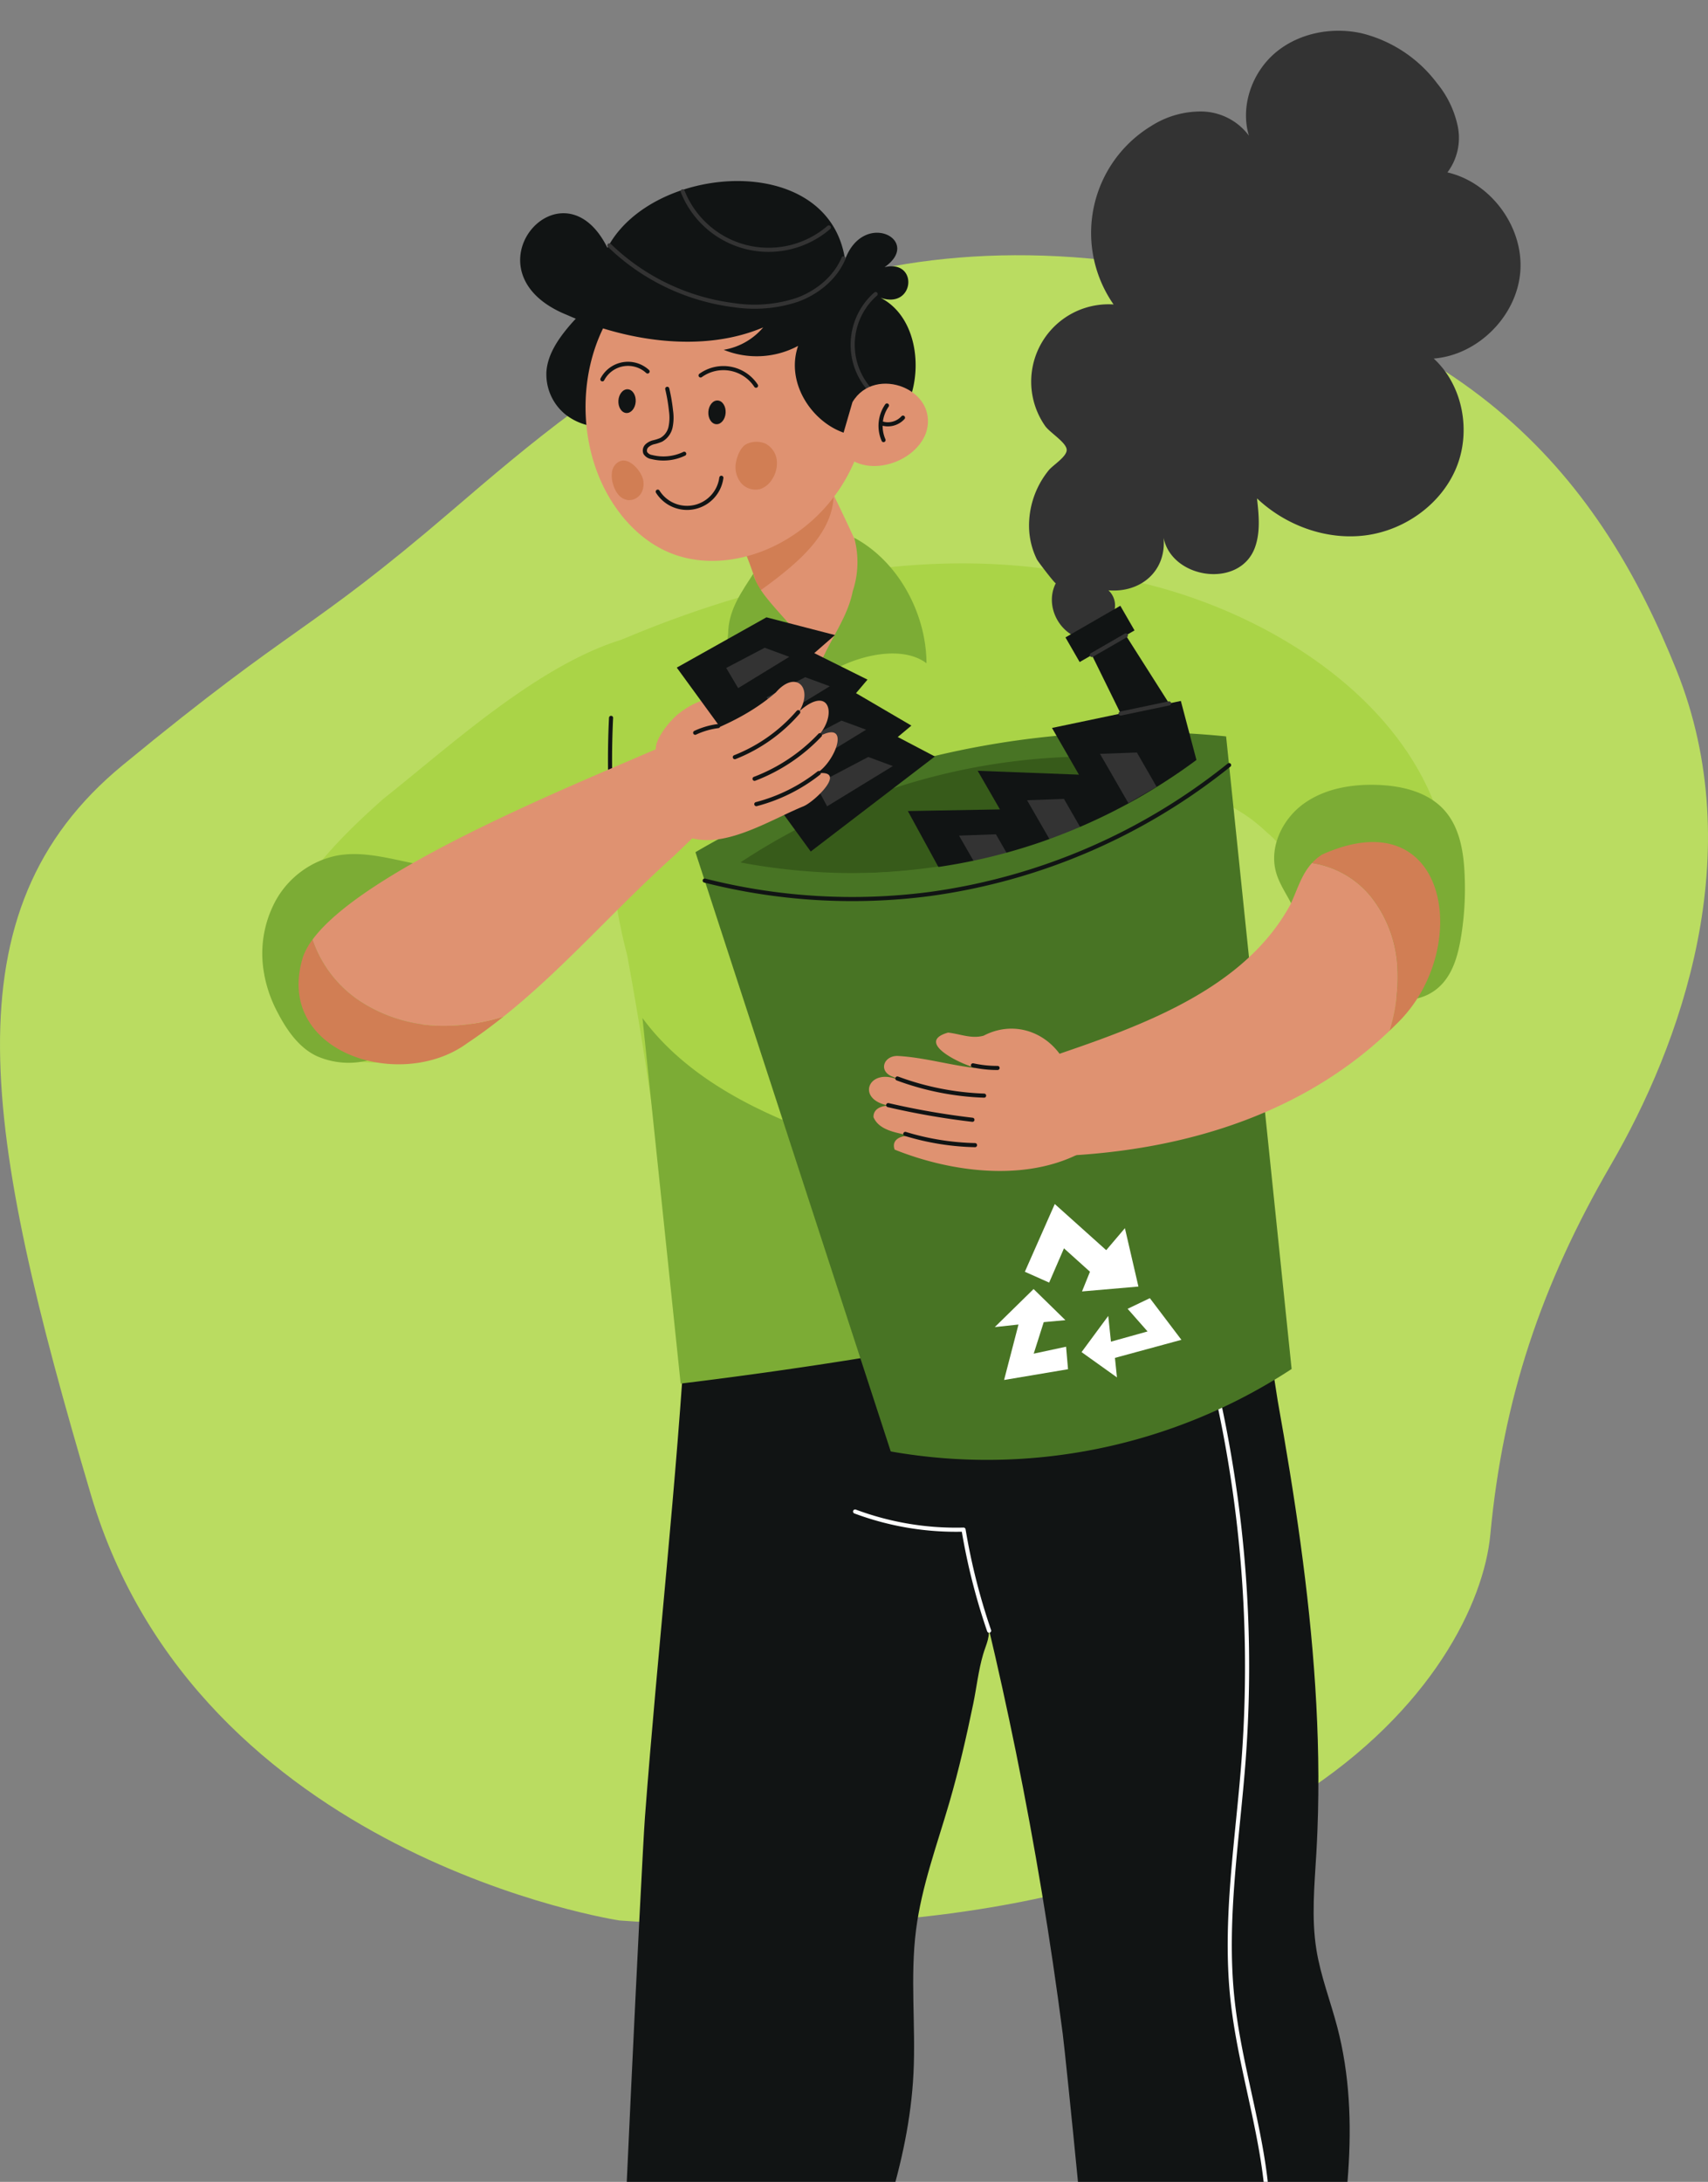 <svg xmlns="http://www.w3.org/2000/svg" xmlns:xlink="http://www.w3.org/1999/xlink" width="415.028" height="530.039" viewBox="0 0 415.028 530.039">
  <rect x="0" y="0" width="415.028" height="530.039" fill="#808080" stroke="none"/>
  <defs>
    <clipPath id="clip-path">
      <rect id="Rectángulo_340648" data-name="Rectángulo 340648" width="335.8" height="530.039" fill="none"/>
    </clipPath>
  </defs>
  <g id="Grupo_960374" data-name="Grupo 960374" transform="translate(5780 4040)">
    <path id="Trazado_727488" data-name="Trazado 727488" d="M190.313,432.643S87.95,417.236,61.9,329.27,26.456,187.492,69.6,151.989s44.319-31.269,80.274-62.087S233.39,18.381,315.606,30.2s113.548,53.932,131.525,98.62,1.028,91.111-15.923,120.291-26.2,56.917-29.278,89.79S351.6,444.207,190.313,432.643Z" transform="translate(-5819.796 -4006.103)" fill="#badc61"/>
    <g id="Grupo_960368" data-name="Grupo 960368" transform="translate(-5741 -4040)">
      <g id="Grupo_960367" data-name="Grupo 960367" clip-path="url(#clip-path)">
        <path id="Trazado_727386" data-name="Trazado 727386" d="M51.216,178.268c-13.511,12.075-30.39,28.773-25.671,48.422,6.343,19.029,32.052,19.486,45.56,7.589,21.735-16.93,25.646-48.675,48.518-64.523a48.644,48.644,0,0,1-2.039-32.026c-23.085,2.615-48.249,26.214-66.369,40.539" transform="translate(2.85 15.866)" fill="#aad447"/>
        <path id="Trazado_727387" data-name="Trazado 727387" d="M22.663,215.312a26.937,26.937,0,0,1,2.849-18.1,22.11,22.11,0,0,1,14.6-10.758c7.9-1.542,15.846,1.746,23.837,2.679,2.492.291,5.313.5,6.915,2.43,1.178,1.419,1.352,3.4,1.364,5.245a47.518,47.518,0,0,1-7.785,26.3c-3.657,5.549-8.705,10.439-15,12.581a19.19,19.19,0,0,1-13.93-.521c-4.581-2.087-7.638-6.744-9.858-11.105a32.077,32.077,0,0,1-3-8.747" transform="translate(2.557 21.433)" fill="#7cac35"/>
        <path id="Trazado_727388" data-name="Trazado 727388" d="M116.251,287.691c22.84-2.355,45.758-3.867,68.62-5.974,11.717-1.079,23.426-2.287,35.092-3.832,11.27-1.493,22-1.42,33.4-1.531,1.929-.018,6.023,29.061,6.547,32,2.058,11.523,3.969,23.075,5.555,34.673,3.156,23.094,5.024,46.429,4.117,69.747q-.109,2.8-.27,5.6c-.455,7.809-1.228,15.691.014,23.414,1.033,6.425,3.431,12.54,5.079,18.836,6.024,23.014,1.838,47.319-2.374,70.733-8.568.581-17.3.843-25.9.843-10.874.191-21.391-1.994-32.06-1.592.717-.027-5.651-62.711-6.385-68.384q-4.453-34.408-11.371-68.436-3.16-15.542-6.831-30.975c.758,2.906-.371,4.615-1.152,7.282-1.133,3.871-1.582,8.064-2.4,12.016-1.663,8.038-3.5,16.045-5.79,23.93-2.976,10.234-6.734,20.321-8.092,30.893-1.484,11.556-.05,23.284-.629,34.92-1.105,22.188-9.45,43.29-17.688,63.921-8.221,1.213-16.91.272-25.286.326-9.4.06-18.793.3-28.193.572-.48.014,5.11-116.37,5.907-126.947,3.077-40.78,7.756-81.388,10.086-122.03" transform="translate(11.546 31.836)" fill="#111414"/>
        <path id="Trazado_727389" data-name="Trazado 727389" d="M183.911,358.212a152.959,152.959,0,0,1-6.214-24.55,70.068,70.068,0,0,1-26.351-4.4" transform="translate(17.435 37.931)" fill="none" stroke="#fff" stroke-linecap="round" stroke-linejoin="round" stroke-width="1"/>
        <path id="Trazado_727390" data-name="Trazado 727390" d="M224.867,283.395a304.263,304.263,0,0,1,12.418,111.46c-1.452,19.33-4.755,38.71-2.728,57.987,1.325,12.588,4.9,24.824,7.049,37.3s2.814,25.621-1.546,37.5" transform="translate(25.904 32.647)" fill="none" stroke="#fff" stroke-linecap="round" stroke-linejoin="round" stroke-width="1"/>
        <path id="Trazado_727391" data-name="Trazado 727391" d="M115.277,321.565a935.422,935.422,0,0,0-13.123-103.634c-6.654-25.159-4.91-51.163-1.277-76.71,34.926-14.751,73.289-23.037,111.047-15.885,3.488.369,6.683,2.194,6.748,5.947,2.064,22.21,9.617,43.01,13.94,64.738,7.111,35.367,9.652,71.429,12.178,107.355" transform="translate(11.25 14.138)" fill="#aad447"/>
        <path id="Trazado_727392" data-name="Trazado 727392" d="M105.017,221.769c7.393,10.06,18.085,17.276,29.365,22.625s23.271,9.009,35,13.278c2.448.89,4.994,1.881,6.7,3.852,1.782,2.064,2.363,4.88,2.811,7.57A160.665,160.665,0,0,1,181,300.469q-33.2,6.027-66.706,10.1" transform="translate(12.098 25.548)" fill="#7cac35"/>
        <path id="Trazado_727393" data-name="Trazado 727393" d="M100.558,199.347A206.817,206.817,0,0,1,98.2,156.375" transform="translate(11.283 18.014)" fill="none" stroke="#111414" stroke-linecap="round" stroke-linejoin="round" stroke-width="1"/>
        <path id="Trazado_727394" data-name="Trazado 727394" d="M123.261,110.591c4.12,9.993,8.172,19.944,9.725,30.716a6.628,6.628,0,0,0,1.3,3.7,7.839,7.839,0,0,0,2.91,1.587,17.041,17.041,0,0,1,8.234,7.2,86.287,86.287,0,0,1,7.667-12.264,37.428,37.428,0,0,0,4.256-6.369,9.985,9.985,0,0,0,.013-8.863q-2.206-4.977-4.517-9.906-4.686-9.993-9.8-19.778l.541.6Z" transform="translate(14.2 11.131)" fill="#df9271"/>
        <path id="Trazado_727395" data-name="Trazado 727395" d="M125.746,118.022a89.424,89.424,0,0,1,5.157,13.695c9.167-6.669,20.571-15.321,17.758-27.514Z" transform="translate(14.486 12.004)" fill="#d17e54"/>
        <path id="Trazado_727396" data-name="Trazado 727396" d="M127.036,153.622c5.518-3.607,12.625-5.459,18.928-2.9-1.137-10.543-14.423-18.36-16.131-25.727-2.792,4.363-5.651,8.269-6.058,13.536-.055,3.423-2.361,16.3,3.261,15.092" transform="translate(14.2 14.399)" fill="#7cac35"/>
        <path id="Trazado_727397" data-name="Trazado 727397" d="M151.789,130.159c-1.549,7.969-7.878,14.408-9.34,22.471,5.887-5.679,20.126-10.387,27.269-5-.051-12.032-6.792-24.72-17.568-30.492a22.474,22.474,0,0,1-.361,13.018" transform="translate(16.41 13.495)" fill="#7cac35"/>
        <path id="Trazado_727398" data-name="Trazado 727398" d="M102.112,61.866A44.869,44.869,0,0,0,88.5,73.459c-2.182,2.788-4.082,5.979-4.393,9.506a12.537,12.537,0,0,0,4.723,10.684,14.2,14.2,0,0,0,11.492,2.636,16.393,16.393,0,0,0,9.913-6.561" transform="translate(9.684 7.127)" fill="#111414"/>
        <path id="Trazado_727399" data-name="Trazado 727399" d="M96.837,111.625c3.485,7.225,9.244,13.608,16.719,16.518,8.523,3.32,18.416,1.754,26.455-2.612a40.5,40.5,0,0,0,20.278-27.256,37.506,37.506,0,0,0-9.2-32.506A34.944,34.944,0,0,0,119.08,55.618c-24.554,5.258-32.163,35.437-22.243,56.006" transform="translate(10.669 6.326)" fill="#df9271"/>
        <path id="Trazado_727400" data-name="Trazado 727400" d="M165.919,67.782c9.636,4.918,10.688,19.9,5.313,28.352-10.641,13.641-30.306-2.264-25.326-16.654a21.322,21.322,0,0,1-18.087.957,16,16,0,0,0,9.6-5.442c-14.772,6.265-33.3,3.343-47.7-3.041C64,61.549,88.484,33.267,99.573,55.668c10.715-20.418,53.725-23.816,57.736,2.848,4.531-12.24,18.941-4.668,9.6,1.846,8.334-1.978,7.336,10.356-.987,7.421" transform="translate(9.028 4.543)" fill="#111414"/>
        <path id="Trazado_727401" data-name="Trazado 727401" d="M97.805,53.458a53.042,53.042,0,0,0,30.316,14.524,33.156,33.156,0,0,0,15.34-1.3c4.867-1.774,9.232-5.314,11.242-10.087" transform="translate(11.267 6.158)" fill="none" stroke="#333" stroke-linecap="round" stroke-linejoin="round" stroke-width="1"/>
        <path id="Trazado_727402" data-name="Trazado 727402" d="M113.776,41.691A22.442,22.442,0,0,0,149.3,50.442" transform="translate(13.107 4.803)" fill="none" stroke="#333" stroke-linecap="round" stroke-linejoin="round" stroke-width="1"/>
        <path id="Trazado_727403" data-name="Trazado 727403" d="M156.392,64.058A16.393,16.393,0,0,0,162,91.916" transform="translate(17.376 7.379)" fill="none" stroke="#333" stroke-linecap="round" stroke-linejoin="round" stroke-width="1"/>
        <path id="Trazado_727404" data-name="Trazado 727404" d="M125.421,101.108a6.147,6.147,0,0,0,1.135,5.033,4.615,4.615,0,0,0,4.773,1.567,5.479,5.479,0,0,0,2.887-2.423,7.018,7.018,0,0,0,1.082-4.706,5.222,5.222,0,0,0-2.716-3.89,5.632,5.632,0,0,0-4.7.132c-1.361.767-2.18,2.847-2.461,4.288" transform="translate(14.434 11.087)" fill="#d17e54"/>
        <path id="Trazado_727405" data-name="Trazado 727405" d="M100.306,100.486A3.344,3.344,0,0,0,98.42,102.9a6.4,6.4,0,0,0,.221,3.142,6.874,6.874,0,0,0,1.248,2.524,3.725,3.725,0,0,0,2.4,1.372,3.48,3.48,0,0,0,3.313-1.911,4.706,4.706,0,0,0,.041-3.934c-.737-1.744-3.175-4.471-5.34-3.6" transform="translate(11.325 11.557)" fill="#d17e54"/>
        <path id="Trazado_727406" data-name="Trazado 727406" d="M99.775,87.551c-.1,1.591.762,2.94,1.921,3.012s2.18-1.161,2.279-2.752-.762-2.94-1.923-3.011-2.18,1.16-2.278,2.751" transform="translate(11.493 9.769)" fill="#111414"/>
        <path id="Trazado_727407" data-name="Trazado 727407" d="M119.371,89.992c-.1,1.591.762,2.94,1.921,3.012s2.18-1.161,2.279-2.752-.762-2.94-1.921-3.011-2.18,1.16-2.279,2.751" transform="translate(13.751 10.05)" fill="#111414"/>
        <path id="Trazado_727408" data-name="Trazado 727408" d="M123.8,104.077a8.406,8.406,0,0,1-15.457,3.371" transform="translate(12.481 11.99)" fill="none" stroke="#111414" stroke-linecap="round" stroke-linejoin="round" stroke-width="1"/>
        <path id="Trazado_727409" data-name="Trazado 727409" d="M110.979,84.7a42.046,42.046,0,0,1,.913,5.356,11.369,11.369,0,0,1-.109,3.936,4.666,4.666,0,0,1-2.269,3.094,10.265,10.265,0,0,1-1.807.585,3.7,3.7,0,0,0-1.667.869,1.6,1.6,0,0,0-.391,1.742,2.226,2.226,0,0,0,1.553.988,11.682,11.682,0,0,0,7.9-.79" transform="translate(12.157 9.757)" fill="none" stroke="#111414" stroke-linecap="round" stroke-linejoin="round" stroke-width="1"/>
        <path id="Trazado_727410" data-name="Trazado 727410" d="M107.266,81.113A7.028,7.028,0,0,0,96.28,83.022" transform="translate(11.091 9.131)" fill="none" stroke="#111414" stroke-linecap="round" stroke-linejoin="round" stroke-width="1"/>
        <path id="Trazado_727411" data-name="Trazado 727411" d="M117.681,81.972a9.488,9.488,0,0,1,13.47,2.491" transform="translate(13.557 9.238)" fill="none" stroke="#111414" stroke-linecap="round" stroke-linejoin="round" stroke-width="1"/>
        <path id="Trazado_727412" data-name="Trazado 727412" d="M151.1,88.064c5.466-9.222,21.4-3,17.833,7.572-2.992,7.878-16.215,11.425-21.034,3.445Z" transform="translate(17.038 9.628)" fill="#df9271"/>
        <path id="Trazado_727413" data-name="Trazado 727413" d="M158.446,88.325a8.674,8.674,0,0,0-.83,8.409" transform="translate(18.074 10.175)" fill="none" stroke="#111414" stroke-linecap="round" stroke-linejoin="round" stroke-width="1"/>
        <path id="Trazado_727414" data-name="Trazado 727414" d="M156.995,92.312a4.968,4.968,0,0,0,5.335-1.333" transform="translate(18.086 10.481)" fill="none" stroke="#111414" stroke-linecap="round" stroke-linejoin="round" stroke-width="1"/>
        <path id="Trazado_727415" data-name="Trazado 727415" d="M185.456,124.369c48.88-3.312,118.222,34.693,104.983,91.2-1.882,9.217-9.495,16.145-19.171,14.7-32.994-5.719-6.24-28.082-23.779-42.345-14.234-13.752-37.007-14.184-55.558-11.2" transform="translate(21.364 14.304)" fill="#aad447"/>
        <path id="Trazado_727416" data-name="Trazado 727416" d="M243.106,192.172c-1.7-6.138,1.575-12.91,6.744-16.631s11.829-4.812,18.193-4.548c5.809.242,11.955,1.742,15.875,6.035s4.851,10.524,5.038,16.349a72.027,72.027,0,0,1-1.093,15.693c-.689,3.646-1.8,7.363-4.27,10.129a11.712,11.712,0,0,1-8.374,3.93,10.327,10.327,0,0,1-8.295-3.919c-1.548-2.03-2.224-4.585-3.518-6.785-2.591-4.4-7.3-6.867-11.878-8.722a13.6,13.6,0,0,1-3.187-1.247c-.829-.66-1.162-1.959-1.647-2.881-1.278-2.427-2.847-4.734-3.588-7.4" transform="translate(27.953 19.694)" fill="#7cac35"/>
        <path id="Trazado_727417" data-name="Trazado 727417" d="M245.505,160.528a212.907,212.907,0,0,0-128.946,28.128c11.178,10.115,27.148,13.1,42.216,12.608a122.827,122.827,0,0,0,86.73-40.736" transform="translate(13.427 18.367)" fill="#487424"/>
        <path id="Trazado_727418" data-name="Trazado 727418" d="M237.481,166.916A154.9,154.9,0,0,0,125.865,190.9a152.287,152.287,0,0,0,48.13.693,153.69,153.69,0,0,0,63.486-24.676" transform="translate(14.5 18.981)" fill="#375b1a"/>
        <path id="Trazado_727419" data-name="Trazado 727419" d="M203.464,154.659c-6.451-.487-10.659-7.987-7.714-13.746-.124.242-4.3-5.2-4.608-5.814a18.562,18.562,0,0,1-1.882-7.452,21.3,21.3,0,0,1,4.774-14.181c1.04-1.278,4.581-3.394,4.353-5.088-.241-1.791-4.217-4.147-5.272-5.73a18.795,18.795,0,0,1,16.673-29.458,30.392,30.392,0,0,1,9.064-43.3,22.33,22.33,0,0,1,12.507-3.574,14.613,14.613,0,0,1,11.313,5.866c-2.137-7.143.733-15.318,6.425-20.135s13.786-6.358,21.058-4.714a32.718,32.718,0,0,1,18.254,12.147,24.354,24.354,0,0,1,5.027,10.506,13.975,13.975,0,0,1-2.526,11.125c10.559,2.44,18.508,13.229,17.713,24.037s-10.238,20.316-21.04,21.185c7.067,6.5,9.143,17.62,5.492,26.5s-12.519,15.208-22.043,16.447-19.412-2.381-26.393-8.975c.443,3.975.866,8.112-.484,11.876-3.632,10.128-20.22,7.752-22.215-2.308.717,8.119-5.583,13.407-13.4,12.765a4.987,4.987,0,0,1,.606,6.659" transform="translate(21.801 0.771)" fill="#333"/>
        <path id="Trazado_727420" data-name="Trazado 727420" d="M209.993,136.559l-8.029,4.629,11.674,23.752,10.53-6.071Z" transform="translate(23.266 15.732)" fill="#111414"/>
        <rect id="Rectángulo_340647" data-name="Rectángulo 340647" width="15.389" height="6.908" transform="translate(219.896 154.847) rotate(-29.963)" fill="#111414"/>
        <line id="Línea_227" data-name="Línea 227" y1="4.763" x2="8.261" transform="translate(226.311 154.359)" fill="none" stroke="#333" stroke-linecap="round" stroke-linejoin="round" stroke-width="1"/>
        <path id="Trazado_727421" data-name="Trazado 727421" d="M180.942,212.587l-18.1-33.147,22.375-.4-5.407-9.378,24.6.938-6.542-11.347,31.306-6.563,6.363,24.089Z" transform="translate(18.759 17.589)" fill="#111414"/>
        <line id="Línea_228" data-name="Línea 228" y1="2.467" x2="11.765" transform="translate(233.301 170.875)" fill="none" stroke="#333" stroke-linecap="round" stroke-linejoin="round" stroke-width="1"/>
        <path id="Trazado_727422" data-name="Trazado 727422" d="M173.99,182.061l8.965-.323,4.8,8.333-6.869,3.96" transform="translate(20.043 20.936)" fill="#333"/>
        <path id="Trazado_727423" data-name="Trazado 727423" d="M188.817,174.355l8.964-.323,4.8,8.333-6.869,3.96" transform="translate(21.752 20.048)" fill="#333"/>
        <path id="Trazado_727424" data-name="Trazado 727424" d="M204.705,164.247l8.965-.323,4.8,8.333-6.869,3.96" transform="translate(23.582 18.884)" fill="#333"/>
        <path id="Trazado_727425" data-name="Trazado 727425" d="M116.559,188.543l47.456,145.58a135.02,135.02,0,0,0,97.409-20.033q-7.959-76.837-15.919-153.675a140.538,140.538,0,0,1-45.191,25.733c-37.244,12.753-69.857,6.117-83.755,2.394" transform="translate(13.428 18.48)" fill="#487424"/>
        <path id="Trazado_727426" data-name="Trazado 727426" d="M188.334,278.737l7.27-16.457,12.5,11.211,4.542-5.345,3.284,14.182-13.706,1.187,1.934-4.789-6.318-5.683-3.6,8.32Z" transform="translate(21.696 30.215)" fill="#fff"/>
        <path id="Trazado_727427" data-name="Trazado 727427" d="M211.881,285.37l4.848,5.5-8.895,2.484-.659-6.251-6.486,8.789,8.6,6.144-.488-4.742,16.15-4.388-7.664-10.117Z" transform="translate(23.119 32.577)" fill="#fff"/>
        <path id="Trazado_727428" data-name="Trazado 727428" d="M181.783,290.043l9.429-9.245,7.726,7.559-5.262.484-2.433,7.655,7.863-1.686.473,5.467-15.537,2.616,3.5-13.473Z" transform="translate(20.941 32.348)" fill="#fff"/>
        <path id="Trazado_727429" data-name="Trazado 727429" d="M118.575,194.719a145.545,145.545,0,0,0,54.722,3.26,147.934,147.934,0,0,0,72.7-31.313" transform="translate(13.66 19.2)" fill="none" stroke="#111414" stroke-linecap="round" stroke-linejoin="round" stroke-width="1"/>
        <path id="Trazado_727430" data-name="Trazado 727430" d="M278.812,213.351a30.271,30.271,0,0,0-6.05-16.686A22.78,22.78,0,0,0,258.052,188c-2.56,2.782-3.539,6.4-5.193,9.983-12.244,22.711-41.2,31.184-64.041,39.041.173,7.513,1.959,14.711,1.385,22.3,31.635-.176,63.513-8.429,86.673-30.562a44.254,44.254,0,0,0,1.937-15.415" transform="translate(21.752 21.658)" fill="#df9271"/>
        <path id="Trazado_727431" data-name="Trazado 727431" d="M253.357,186.469a12.152,12.152,0,0,0-2.458,2.058,22.78,22.78,0,0,1,14.712,8.665,30.271,30.271,0,0,1,6.05,16.686,44.254,44.254,0,0,1-1.937,15.415c.971-.929,1.934-1.874,2.875-2.852,17.192-18.246,10.994-53.565-19.242-39.972" transform="translate(28.903 21.131)" fill="#d17e54"/>
        <path id="Trazado_727432" data-name="Trazado 727432" d="M203.608,236.881c-1.975-9.994-12.111-15.914-21.373-11.1-2.937.845-5.782-.444-8.643-.744-8.449,2.375,3.786,8.044,7.166,8.666-6.53-.676-12.821-2.627-19.365-2.992-3.333-.123-4.8,3.5-1.514,4.945a13.457,13.457,0,0,1,3.1,1.632c-8.721-5.284-12.966,4.992-2.213,5.661-1.968-.494-5.406-.022-5.293,2.643,1.6,3.776,7.167,3.886,10.693,4.915-2.254-1-6.7-.231-5.557,2.955,14.185,5.694,33.22,8.13,47.007-.213Z" transform="translate(17.783 25.814)" fill="#df9271"/>
        <path id="Trazado_727433" data-name="Trazado 727433" d="M177.031,232.068a27.383,27.383,0,0,0,5.974.639" transform="translate(20.394 26.734)" fill="none" stroke="#111414" stroke-linecap="round" stroke-linejoin="round" stroke-width="1"/>
        <path id="Trazado_727434" data-name="Trazado 727434" d="M160.56,234.933a67.217,67.217,0,0,0,21.073,4.166" transform="translate(18.496 27.064)" fill="none" stroke="#111414" stroke-linecap="round" stroke-linejoin="round" stroke-width="1"/>
        <path id="Trazado_727435" data-name="Trazado 727435" d="M158.557,240.737a186.467,186.467,0,0,0,20.467,3.559" transform="translate(18.266 27.733)" fill="none" stroke="#111414" stroke-linecap="round" stroke-linejoin="round" stroke-width="1"/>
        <path id="Trazado_727436" data-name="Trazado 727436" d="M162.287,247.005a62.245,62.245,0,0,0,16.938,2.727" transform="translate(18.695 28.455)" fill="none" stroke="#111414" stroke-linecap="round" stroke-linejoin="round" stroke-width="1"/>
        <path id="Trazado_727437" data-name="Trazado 727437" d="M44.553,219.341a29.217,29.217,0,0,1-11.081-14.66,16.6,16.6,0,0,0-2.242,3.985c-7.484,23.366,23.566,33.205,39.924,21.119,3.021-2.007,5.924-4.169,8.755-6.425a48.219,48.219,0,0,1-15.21,2.252,36.678,36.678,0,0,1-20.147-6.27" transform="translate(3.466 23.579)" fill="#d17e54"/>
        <path id="Trazado_727438" data-name="Trazado 727438" d="M118.786,162.325c-18.28,8.142-72.584,29.45-85.663,47.237A29.215,29.215,0,0,0,44.2,224.222a36.681,36.681,0,0,0,20.147,6.27,48.208,48.208,0,0,0,15.209-2.253c14.759-11.763,27.3-26.419,41.361-38.982l5.293-5.086a62.585,62.585,0,0,1-7.427-21.846" transform="translate(3.816 18.7)" fill="#df9271"/>
        <path id="Trazado_727439" data-name="Trazado 727439" d="M113.177,156.089c2.924-2.385,6.813-4.3,10.635-4.089,1.4,1.945-.217,5.443,1.676,7.593,2.324,2.931-9.106,2.827-11.016,4.659-10.791,4.993-6.047-4.03-1.295-8.163" transform="translate(12.433 17.509)" fill="#df9271"/>
        <path id="Trazado_727440" data-name="Trazado 727440" d="M112.491,146.692l32.552,44.676L175.2,168.282l-9.012-4.732,3.314-2.771L156.046,152.9l2.788-3.289L145.9,143.174l5.021-4.388-16.642-4.311Z" transform="translate(12.959 15.492)" fill="#111414"/>
        <path id="Trazado_727441" data-name="Trazado 727441" d="M123.261,146.015l9.349-4.911,5.98,2.206-12.424,7.6" transform="translate(14.2 16.255)" fill="#333"/>
        <path id="Trazado_727442" data-name="Trazado 727442" d="M132.084,152.425l9.349-4.911,5.98,2.206-12.424,7.6" transform="translate(15.216 16.994)" fill="#333"/>
        <path id="Trazado_727443" data-name="Trazado 727443" d="M140,161.887l9.349-4.911,5.98,2.206-12.424,7.6" transform="translate(16.128 18.084)" fill="#333"/>
        <path id="Trazado_727444" data-name="Trazado 727444" d="M142.716,171.635l12.819-6.736,5.98,2.207-15.973,9.772" transform="translate(16.441 18.996)" fill="#333"/>
        <path id="Trazado_727445" data-name="Trazado 727445" d="M108.747,164.68a.4.4,0,0,1-.346.18c10.129-3.129,20.451-6.656,28.638-13.763,4.765-5.515,9.126-1.272,5.744,4.539,7.667-6.756,9.326,1.6,3.929,6.63,9.089-5.495,4.837,5.924.077,8.542,7.925-1.2-.1,6.652-2.976,7.928-8.266,3.347-20.021,11.034-28.845,7.194Z" transform="translate(12.488 17.111)" fill="#df9271"/>
        <path id="Trazado_727446" data-name="Trazado 727446" d="M122.077,158.168a18.789,18.789,0,0,0-5.576,1.619" transform="translate(13.421 18.221)" fill="none" stroke="#111414" stroke-linecap="round" stroke-linejoin="round" stroke-width="1"/>
        <path id="Trazado_727447" data-name="Trazado 727447" d="M140.549,155.137a39.427,39.427,0,0,1-15.408,10.931" transform="translate(14.416 17.872)" fill="none" stroke="#111414" stroke-linecap="round" stroke-linejoin="round" stroke-width="1"/>
        <path id="Trazado_727448" data-name="Trazado 727448" d="M145.322,160.148a42.877,42.877,0,0,1-15.883,10.6" transform="translate(14.911 18.449)" fill="none" stroke="#111414" stroke-linecap="round" stroke-linejoin="round" stroke-width="1"/>
        <path id="Trazado_727449" data-name="Trazado 727449" d="M145,168.4a41.287,41.287,0,0,1-15.179,7.548" transform="translate(14.956 19.4)" fill="none" stroke="#111414" stroke-linecap="round" stroke-linejoin="round" stroke-width="1"/>
      </g>
    </g>
  </g>
</svg>
